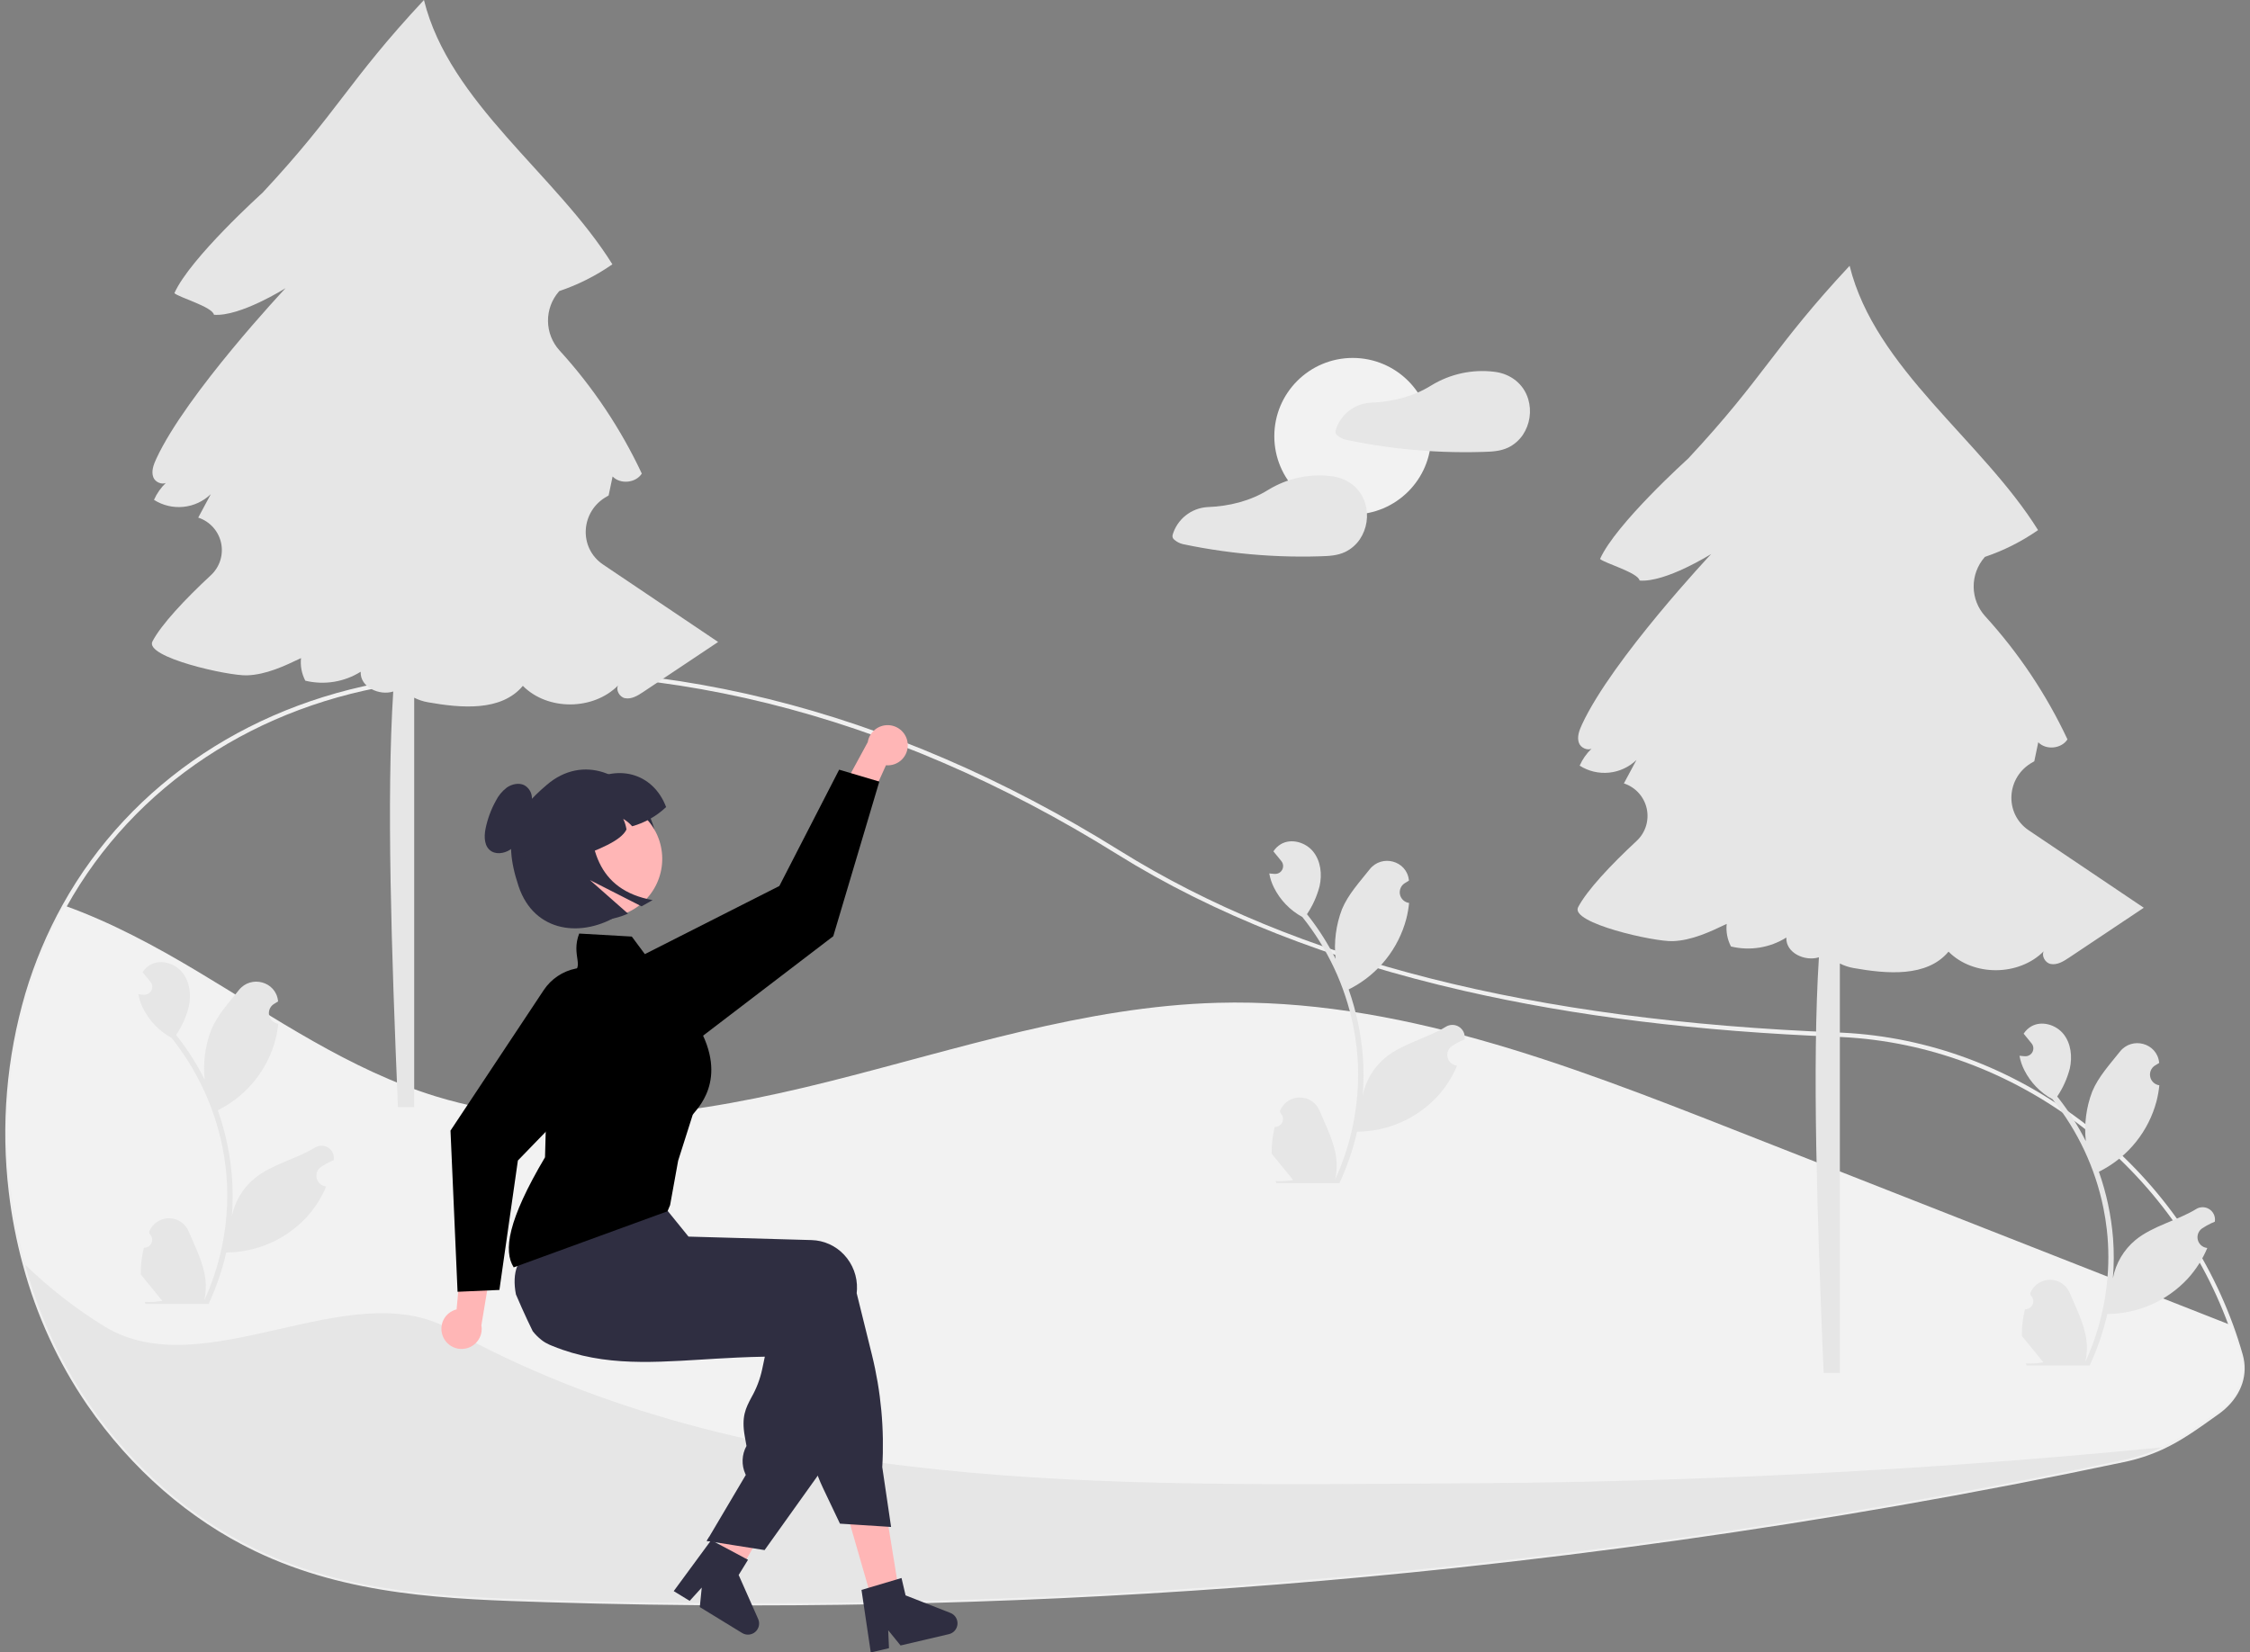 <svg width="211" height="155" viewBox="0 0 211 155" fill="none" xmlns="http://www.w3.org/2000/svg">
<rect x="0" y="0" width="211" height="155" fill="#808080" stroke="none"/>
<g clip-path="url(#clip0_81_4186)">
<path d="M70.462 150.587C64.052 150.587 57.651 150.487 51.26 150.288C42.128 150.004 32.685 149.71 23.907 145.488C17.767 142.534 12.33 137.796 8.182 131.785C5.445 127.788 3.408 123.357 2.155 118.68C1.542 116.43 1.097 114.137 0.824 111.821C0.077 105.565 0.607 99.222 2.381 93.176C3.243 90.282 4.417 87.491 5.883 84.852C12.284 73.356 23.959 65.639 37.914 63.68C38.029 63.667 38.145 63.665 38.261 63.673C38.324 63.676 38.386 63.679 38.45 63.677L38.532 63.654C38.744 63.591 38.96 63.543 39.179 63.511C60.701 60.732 83.453 66.354 104.974 79.77C121.614 90.145 143.666 95.731 172.391 96.849L172.799 96.867C180.796 97.266 188.53 100.125 195.169 105.136C201.655 109.994 206.596 116.622 209.395 124.221C209.734 125.14 210.044 126.097 210.318 127.065C210.836 128.895 210.235 130.744 208.669 132.152V132.154L208.597 132.218C208.425 132.366 208.244 132.508 208.059 132.641L207.841 132.797C206.005 134.108 204.555 135.144 202.82 135.949C201.649 136.487 200.42 136.889 199.157 137.148C192.157 138.629 185.048 140.001 178.029 141.227C164.396 143.611 150.404 145.578 136.441 147.073C114.527 149.415 92.502 150.588 70.462 150.587ZM38.098 64.08C38.055 64.08 38.012 64.083 37.97 64.088C24.145 66.029 12.581 73.67 6.244 85.052C4.792 87.665 3.63 90.429 2.777 93.294C1.018 99.286 0.493 105.572 1.234 111.773C1.505 114.068 1.946 116.341 2.553 118.571C3.793 123.204 5.812 127.593 8.522 131.551C12.629 137.503 18.011 142.194 24.087 145.116C32.785 149.3 42.184 149.593 51.273 149.876C79.688 150.758 108.13 149.684 136.397 146.663C150.351 145.169 164.334 143.204 177.958 140.821C184.973 139.596 192.076 138.225 199.072 136.745C200.304 136.492 201.503 136.1 202.646 135.575C204.347 134.787 205.783 133.761 207.601 132.462L207.819 132.306C207.978 132.192 208.134 132.07 208.284 131.943L208.327 131.904C209.821 130.598 210.402 128.875 209.921 127.177C209.65 126.219 209.343 125.273 209.008 124.363C203.38 108.962 188.821 98.078 172.779 97.279L172.374 97.26C159.252 96.75 147.77 95.335 137.273 92.936C124.741 90.071 113.801 85.759 104.755 80.12C83.317 66.755 60.66 61.154 39.231 63.919C39.032 63.949 38.835 63.993 38.642 64.052L38.495 64.088C38.409 64.092 38.326 64.089 38.242 64.085C38.193 64.083 38.145 64.08 38.098 64.08Z" fill="#F0F0F0"/>
<path d="M208.463 132.059V132.061C208.296 132.206 208.12 132.344 207.939 132.474C204.91 134.639 202.84 136.158 199.114 136.947C192.099 138.43 185.059 139.789 177.993 141.024C164.209 143.435 150.351 145.383 136.42 146.868C108.143 149.895 79.691 150.969 51.267 150.082C41.801 149.787 32.671 149.474 23.997 145.302C17.657 142.252 12.33 137.433 8.352 131.668C4.318 125.822 1.865 118.906 1.03 111.797C2.994 110.941 5.08 110.399 7.213 110.19C14.616 109.485 21.901 112.193 28.633 115.343C35.368 118.491 41.98 122.171 49.272 123.624C60.017 125.765 71.109 122.853 81.41 119.126C91.712 115.399 101.852 110.796 112.717 109.388C127.29 107.499 141.912 111.498 156.061 115.459C171.133 119.676 186.206 123.895 201.279 128.114C203.433 128.715 205.667 129.36 207.347 130.836C207.763 131.201 208.137 131.611 208.463 132.059Z" fill="#E6E6E6"/>
<path d="M208.463 132.059V132.061C208.296 132.206 208.12 132.344 207.939 132.474C206.041 133.829 204.52 134.934 202.733 135.762C196.591 136.366 190.441 136.888 184.282 137.33C168.43 138.465 152.548 139.069 136.634 139.141C104.351 139.306 70.409 140.316 42.143 124.656C32.738 119.446 19.114 130.131 9.796 124.417C7.11 122.765 4.615 120.823 2.354 118.625C1.744 116.385 1.301 114.103 1.03 111.797C0.282 105.569 0.809 99.253 2.579 93.235C3.436 90.355 4.604 87.578 6.064 84.952C10.392 86.503 14.544 88.737 18.495 91.102C25.741 95.435 32.786 100.355 40.856 102.836C52.75 106.493 65.618 104.483 77.688 101.458C89.758 98.433 101.747 94.403 114.186 94.063C130.87 93.608 146.928 99.811 162.457 105.917C178.037 112.042 193.618 118.167 209.201 124.292C209.544 125.221 209.85 126.164 210.12 127.12C210.67 129.066 209.872 130.827 208.463 132.059Z" fill="#F2F2F2"/>
<path d="M56.562 52.959C54.216 51.379 54.446 47.923 56.927 46.564C56.977 46.537 57.027 46.508 57.075 46.478C57.2 45.884 57.324 45.289 57.448 44.694C58.18 45.453 59.62 45.31 60.187 44.422C58.209 40.206 55.607 36.312 52.468 32.87C51.785 32.115 51.401 31.137 51.39 30.12C51.379 29.102 51.741 28.116 52.409 27.347C52.421 27.333 52.432 27.319 52.444 27.305C54.216 26.707 55.894 25.861 57.428 24.792C52.169 16.354 42.14 9.65 39.757 0C32.586 7.69 31.781 10.399 24.61 18.09C24.61 18.09 17.819 24.208 16.354 27.497C16.714 27.875 19.938 28.781 20.062 29.524C22.52 29.721 26.78 27.029 26.78 27.029C26.78 27.029 17.483 36.928 14.66 43.025C14.406 43.574 14.165 44.201 14.377 44.767C14.547 45.219 15.157 45.48 15.55 45.3C15.081 45.752 14.704 46.291 14.441 46.887C15.26 47.409 16.232 47.64 17.199 47.543C18.166 47.446 19.071 47.026 19.77 46.351C19.377 47.084 18.983 47.818 18.59 48.551L18.591 48.553C19.122 48.726 19.599 49.035 19.974 49.449C20.349 49.862 20.61 50.367 20.73 50.911C20.85 51.456 20.826 52.023 20.66 52.556C20.493 53.089 20.191 53.569 19.782 53.949C17.342 56.215 15.113 58.597 14.296 60.166C13.527 61.642 21.418 63.42 23.192 63.347C24.967 63.275 26.626 62.496 28.229 61.731C28.151 62.461 28.291 63.198 28.631 63.849C29.509 64.061 30.42 64.097 31.312 63.953C32.204 63.809 33.058 63.489 33.824 63.01C33.753 64.47 35.597 65.276 36.877 64.863C36.238 74.957 36.705 89.131 37.319 103.846H38.842V65.445C39.247 65.65 39.681 65.794 40.128 65.872C43.244 66.424 47.004 66.76 49.032 64.334C51.365 66.683 55.642 66.639 57.962 64.297C57.733 64.701 58.083 65.381 58.6 65.488C59.209 65.614 59.802 65.253 60.319 64.907C62.661 63.344 65.002 61.781 67.344 60.217C64.454 58.272 60.349 55.508 56.562 52.959Z" fill="#E6E6E6"/>
<path d="M126.856 48.261C130.917 48.261 134.209 44.973 134.209 40.918C134.209 36.862 130.917 33.574 126.856 33.574C122.795 33.574 119.502 36.862 119.502 40.918C119.502 44.973 122.795 48.261 126.856 48.261Z" fill="#F2F2F2"/>
<path d="M143.314 37.441C142.889 36.018 141.687 35.09 140.235 34.886C140.22 34.883 140.204 34.886 140.188 34.885C140.168 34.879 140.147 34.874 140.126 34.871C138.069 34.621 135.988 35.073 134.222 36.154C132.52 37.216 130.537 37.696 128.532 37.773C128.52 37.774 128.508 37.774 128.496 37.775C127.751 37.825 127.039 38.102 126.458 38.57C125.876 39.038 125.453 39.674 125.246 40.391C125.224 40.479 125.231 40.571 125.265 40.655C125.299 40.739 125.359 40.809 125.436 40.857C125.658 41.045 125.921 41.178 126.205 41.246C126.815 41.375 127.428 41.494 128.043 41.601C129.243 41.811 130.45 41.981 131.662 42.11C134.124 42.373 136.601 42.467 139.076 42.39C139.9 42.364 140.694 42.337 141.45 41.974C141.999 41.703 142.468 41.294 142.812 40.787C143.135 40.3 143.347 39.748 143.434 39.169C143.521 38.592 143.48 38.002 143.314 37.441Z" fill="#E6E6E6"/>
<path d="M128.031 47.232C127.606 45.809 126.404 44.881 124.952 44.677C124.936 44.675 124.921 44.678 124.905 44.677C124.885 44.67 124.864 44.666 124.842 44.662C122.786 44.412 120.705 44.864 118.938 45.946C117.236 47.007 115.254 47.487 113.249 47.565C113.237 47.565 113.225 47.566 113.213 47.566C112.468 47.616 111.756 47.894 111.174 48.362C110.593 48.83 110.17 49.465 109.963 50.182C109.941 50.27 109.948 50.362 109.982 50.446C110.016 50.53 110.076 50.601 110.153 50.648C110.375 50.836 110.638 50.969 110.921 51.038C111.532 51.167 112.145 51.285 112.76 51.393C113.96 51.602 115.167 51.772 116.379 51.901C118.841 52.165 121.318 52.258 123.792 52.181C124.616 52.156 125.411 52.128 126.166 51.765C126.716 51.494 127.185 51.085 127.528 50.578C127.852 50.091 128.064 49.539 128.151 48.961C128.238 48.383 128.197 47.793 128.031 47.232Z" fill="#E6E6E6"/>
<path d="M190.258 77.89C187.912 76.31 188.142 72.854 190.623 71.495C190.673 71.468 190.723 71.439 190.771 71.41C190.896 70.815 191.02 70.22 191.144 69.625C191.876 70.385 193.316 70.241 193.883 69.353C191.905 65.138 189.303 61.243 186.165 57.801C185.48 57.047 185.097 56.068 185.086 55.051C185.075 54.033 185.437 53.047 186.105 52.278C186.117 52.264 186.129 52.25 186.14 52.236C187.912 51.639 189.59 50.792 191.124 49.723C185.865 41.285 175.836 34.581 173.453 24.931C166.282 32.622 165.477 35.33 158.306 43.021C158.306 43.021 151.515 49.14 150.05 52.428C150.41 52.806 153.634 53.712 153.758 54.455C156.217 54.652 160.476 51.961 160.476 51.961C160.476 51.961 151.179 61.859 148.356 67.956C148.102 68.505 147.861 69.132 148.074 69.698C148.244 70.15 148.853 70.411 149.246 70.231C148.777 70.683 148.4 71.222 148.137 71.818C148.956 72.34 149.928 72.571 150.895 72.474C151.862 72.377 152.767 71.957 153.466 71.282C153.073 72.015 152.679 72.749 152.286 73.482L152.287 73.484C152.818 73.657 153.295 73.966 153.67 74.38C154.045 74.793 154.306 75.298 154.426 75.843C154.546 76.388 154.522 76.954 154.356 77.487C154.189 78.02 153.887 78.5 153.478 78.88C151.038 81.147 148.809 83.528 147.992 85.097C147.223 86.573 155.114 88.352 156.889 88.279C158.663 88.206 160.322 87.427 161.925 86.662C161.847 87.392 161.987 88.129 162.327 88.78C163.205 88.993 164.116 89.028 165.008 88.884C165.9 88.74 166.754 88.42 167.52 87.942C167.449 89.401 169.293 90.207 170.573 89.794C169.934 99.888 170.401 114.062 171.015 128.777H172.538V90.376C172.943 90.581 173.377 90.725 173.824 90.803C176.94 91.355 180.7 91.691 182.728 89.265C185.061 91.615 189.338 91.57 191.658 89.228C191.429 89.632 191.779 90.312 192.296 90.419C192.905 90.545 193.498 90.184 194.015 89.838C196.357 88.275 198.698 86.712 201.04 85.148C198.15 83.203 194.045 80.439 190.258 77.89Z" fill="#E6E6E6"/>
<path d="M13.492 117.036C13.645 117.043 13.796 117.003 13.925 116.922C14.054 116.84 14.155 116.721 14.214 116.58C14.273 116.439 14.287 116.283 14.255 116.134C14.222 115.985 14.145 115.85 14.032 115.746C14.014 115.671 14 115.618 13.981 115.543C13.988 115.527 13.995 115.511 14.002 115.494C14.155 115.132 14.413 114.822 14.743 114.605C15.072 114.388 15.458 114.273 15.853 114.275C16.247 114.276 16.633 114.394 16.96 114.613C17.288 114.833 17.543 115.144 17.695 115.508C18.299 116.961 19.067 118.416 19.257 119.952C19.34 120.631 19.305 121.319 19.153 121.986C20.571 118.896 21.308 115.537 21.313 112.138C21.313 111.284 21.266 110.432 21.171 109.584C21.092 108.889 20.983 108.199 20.844 107.514C20.084 103.797 18.451 100.313 16.081 97.348C14.933 96.722 14.005 95.761 13.422 94.593C13.211 94.173 13.061 93.725 12.979 93.262C13.108 93.279 13.239 93.29 13.369 93.298C13.409 93.3 13.452 93.303 13.492 93.305L13.507 93.305C13.649 93.312 13.79 93.277 13.913 93.205C14.036 93.133 14.136 93.028 14.2 92.9C14.264 92.774 14.29 92.631 14.275 92.489C14.259 92.348 14.204 92.214 14.114 92.104C14.058 92.035 14.002 91.966 13.946 91.898C13.861 91.792 13.774 91.688 13.689 91.582C13.68 91.572 13.67 91.561 13.662 91.55C13.564 91.429 13.466 91.311 13.369 91.19C13.547 90.914 13.787 90.683 14.069 90.514C15.047 89.942 16.397 90.338 17.103 91.222C17.812 92.105 17.946 93.345 17.699 94.449C17.457 95.388 17.057 96.28 16.515 97.085C16.569 97.153 16.624 97.218 16.677 97.286C17.646 98.531 18.491 99.868 19.2 101.278C19.028 99.699 19.233 98.101 19.8 96.617C20.374 95.233 21.451 94.068 22.399 92.872C23.537 91.435 25.872 92.062 26.073 93.883C26.075 93.901 26.076 93.918 26.078 93.936C25.938 94.015 25.8 94.1 25.665 94.189C25.495 94.302 25.364 94.463 25.288 94.652C25.212 94.841 25.195 95.048 25.239 95.247C25.283 95.445 25.387 95.626 25.535 95.765C25.684 95.904 25.871 95.995 26.073 96.026L26.093 96.03C26.043 96.536 25.954 97.039 25.828 97.532C25.462 98.909 24.814 100.196 23.927 101.312C23.039 102.427 21.93 103.348 20.67 104.016C20.587 104.058 20.506 104.101 20.424 104.141C20.803 105.209 21.107 106.303 21.332 107.414C21.533 108.394 21.673 109.386 21.752 110.383C21.848 111.639 21.843 112.901 21.735 114.157L21.741 114.112C22.013 112.716 22.759 111.457 23.852 110.546C25.477 109.213 27.773 108.723 29.525 107.651C29.712 107.532 29.928 107.468 30.149 107.468C30.371 107.467 30.588 107.53 30.774 107.648C30.961 107.767 31.11 107.936 31.204 108.137C31.298 108.337 31.332 108.56 31.303 108.779C31.3 108.794 31.298 108.81 31.296 108.826C31.034 108.932 30.78 109.054 30.534 109.192C30.393 109.272 30.255 109.356 30.12 109.445C29.951 109.558 29.82 109.719 29.744 109.908C29.668 110.097 29.651 110.304 29.695 110.503C29.739 110.702 29.842 110.882 29.991 111.021C30.14 111.161 30.327 111.252 30.528 111.283L30.549 111.286C30.564 111.288 30.576 111.29 30.591 111.292C30.145 112.357 29.518 113.336 28.739 114.189C27.776 115.22 26.613 116.045 25.32 116.611C24.027 117.178 22.631 117.475 21.219 117.484H21.217C20.834 119.147 20.279 120.766 19.56 122.315H13.64C13.619 122.249 13.6 122.181 13.581 122.115C14.129 122.15 14.679 122.117 15.219 122.018C14.78 121.48 14.341 120.937 13.902 120.399C13.892 120.389 13.883 120.378 13.874 120.367C13.651 120.092 13.426 119.819 13.203 119.543L13.203 119.543C13.191 118.698 13.288 117.856 13.492 117.036L13.492 117.036Z" fill="#E6E6E6"/>
<path d="M189.897 122.806C190.049 122.813 190.201 122.773 190.33 122.691C190.459 122.609 190.56 122.49 190.619 122.349C190.678 122.208 190.692 122.053 190.659 121.904C190.627 121.754 190.549 121.619 190.437 121.515C190.418 121.441 190.405 121.387 190.386 121.312C190.393 121.296 190.399 121.28 190.406 121.264C190.56 120.901 190.818 120.592 191.147 120.374C191.476 120.157 191.863 120.042 192.257 120.044C192.652 120.045 193.037 120.163 193.365 120.383C193.692 120.602 193.948 120.913 194.099 121.277C194.703 122.73 195.472 124.185 195.661 125.721C195.745 126.4 195.71 127.089 195.557 127.755C196.976 124.665 197.713 121.306 197.717 117.907C197.718 117.054 197.67 116.201 197.575 115.354C197.497 114.659 197.388 113.968 197.248 113.283C196.488 109.566 194.856 106.082 192.485 103.117C191.338 102.492 190.41 101.53 189.827 100.362C189.615 99.942 189.466 99.494 189.383 99.032C189.512 99.049 189.644 99.059 189.773 99.068C189.814 99.07 189.856 99.072 189.897 99.074L189.912 99.075C190.054 99.081 190.195 99.046 190.318 98.974C190.441 98.903 190.54 98.797 190.604 98.67C190.668 98.543 190.694 98.4 190.679 98.259C190.664 98.117 190.608 97.983 190.518 97.873C190.462 97.804 190.407 97.736 190.351 97.667C190.266 97.561 190.179 97.457 190.094 97.351C190.084 97.341 190.075 97.331 190.066 97.32C189.969 97.199 189.871 97.08 189.773 96.959C189.952 96.683 190.191 96.452 190.474 96.283C191.452 95.711 192.801 96.108 193.508 96.991C194.216 97.875 194.35 99.114 194.104 100.218C193.862 101.158 193.462 102.049 192.92 102.854C192.973 102.922 193.028 102.988 193.081 103.055C194.051 104.301 194.896 105.638 195.605 107.047C195.432 105.468 195.638 103.87 196.205 102.386C196.779 101.002 197.855 99.837 198.803 98.641C199.942 97.204 202.277 97.831 202.477 99.653C202.479 99.67 202.481 99.688 202.483 99.705C202.342 99.785 202.204 99.869 202.069 99.958C201.9 100.071 201.769 100.233 201.693 100.421C201.617 100.61 201.6 100.817 201.644 101.016C201.688 101.215 201.791 101.395 201.94 101.535C202.088 101.674 202.276 101.765 202.477 101.796L202.498 101.799C202.448 102.306 202.359 102.808 202.232 103.301C201.866 104.678 201.219 105.965 200.331 107.081C199.444 108.197 198.335 109.117 197.074 109.785C196.992 109.827 196.911 109.87 196.828 109.91C197.54 111.925 197.987 114.023 198.157 116.152C198.253 117.409 198.247 118.671 198.14 119.926L198.146 119.882C198.418 118.486 199.163 117.226 200.257 116.315C201.882 114.983 204.177 114.492 205.93 113.421C206.116 113.301 206.333 113.237 206.554 113.237C206.775 113.236 206.992 113.299 207.179 113.418C207.366 113.536 207.515 113.705 207.609 113.906C207.702 114.106 207.736 114.329 207.707 114.548C207.705 114.564 207.703 114.579 207.7 114.595C207.439 114.701 207.185 114.824 206.938 114.961C206.798 115.041 206.66 115.125 206.525 115.214C206.356 115.327 206.224 115.489 206.148 115.677C206.073 115.866 206.055 116.074 206.1 116.272C206.144 116.471 206.247 116.652 206.395 116.791C206.544 116.93 206.731 117.021 206.933 117.052L206.953 117.055C206.968 117.057 206.981 117.059 206.996 117.061C206.549 118.126 205.923 119.106 205.143 119.958C204.181 120.989 203.017 121.814 201.724 122.38C200.431 122.947 199.036 123.244 197.624 123.253H197.622C197.239 124.916 196.683 126.535 195.965 128.084H190.045C190.024 128.018 190.005 127.95 189.986 127.885C190.534 127.919 191.084 127.886 191.624 127.787C191.184 127.249 190.745 126.707 190.306 126.168C190.296 126.158 190.287 126.148 190.278 126.137C190.056 125.861 189.831 125.588 189.608 125.312L189.608 125.312C189.596 124.468 189.693 123.625 189.897 122.806Z" fill="#E6E6E6"/>
<path d="M119.541 105.704C119.694 105.711 119.845 105.671 119.974 105.589C120.103 105.507 120.204 105.388 120.263 105.247C120.322 105.106 120.336 104.951 120.304 104.802C120.271 104.653 120.194 104.517 120.082 104.413C120.063 104.339 120.049 104.285 120.03 104.211C120.037 104.194 120.044 104.178 120.051 104.162C120.205 103.799 120.462 103.49 120.792 103.273C121.121 103.056 121.507 102.941 121.902 102.942C122.296 102.944 122.682 103.061 123.009 103.281C123.337 103.5 123.592 103.812 123.744 104.176C124.348 105.628 125.117 107.084 125.306 108.62C125.389 109.298 125.354 109.987 125.202 110.654C126.62 107.563 127.357 104.205 127.362 100.805C127.362 99.952 127.315 99.1 127.22 98.252C127.141 97.557 127.032 96.867 126.893 96.181C126.133 92.464 124.5 88.98 122.13 86.015C120.982 85.39 120.054 84.428 119.471 83.26C119.26 82.841 119.11 82.392 119.028 81.93C119.157 81.947 119.289 81.957 119.418 81.966C119.458 81.968 119.501 81.97 119.541 81.972L119.556 81.973C119.698 81.979 119.84 81.944 119.962 81.873C120.085 81.801 120.185 81.695 120.249 81.568C120.313 81.441 120.339 81.298 120.324 81.157C120.308 81.016 120.253 80.882 120.163 80.771C120.107 80.703 120.051 80.634 119.995 80.565C119.91 80.459 119.823 80.355 119.738 80.249C119.729 80.239 119.719 80.229 119.711 80.218C119.613 80.097 119.516 79.978 119.418 79.858C119.596 79.581 119.836 79.35 120.118 79.182C121.096 78.609 122.446 79.006 123.152 79.889C123.861 80.773 123.995 82.012 123.749 83.116C123.506 84.056 123.106 84.947 122.565 85.752C122.618 85.82 122.673 85.886 122.726 85.954C123.695 87.199 124.541 88.536 125.249 89.946C125.077 88.366 125.282 86.769 125.849 85.284C126.423 83.9 127.5 82.735 128.448 81.539C129.586 80.103 131.921 80.73 132.122 82.551C132.124 82.568 132.125 82.586 132.127 82.604C131.987 82.683 131.849 82.767 131.714 82.856C131.544 82.969 131.413 83.131 131.337 83.32C131.261 83.508 131.244 83.716 131.288 83.914C131.332 84.113 131.436 84.294 131.584 84.433C131.733 84.572 131.92 84.663 132.122 84.694L132.142 84.697C132.092 85.204 132.003 85.706 131.877 86.199C131.511 87.577 130.864 88.863 129.976 89.979C129.088 91.095 127.98 92.016 126.719 92.683C126.636 92.726 126.556 92.768 126.473 92.808C127.185 94.823 127.631 96.921 127.801 99.05C127.897 100.307 127.892 101.569 127.784 102.824L127.79 102.78C128.062 101.384 128.808 100.124 129.902 99.214C131.526 97.881 133.822 97.39 135.574 96.319C135.761 96.199 135.977 96.136 136.198 96.135C136.42 96.135 136.637 96.197 136.824 96.316C137.01 96.434 137.159 96.604 137.253 96.804C137.347 97.004 137.381 97.227 137.352 97.446C137.35 97.462 137.347 97.478 137.345 97.493C137.083 97.599 136.829 97.722 136.583 97.86C136.442 97.939 136.304 98.023 136.17 98.112C136 98.225 135.869 98.387 135.793 98.576C135.717 98.764 135.7 98.972 135.744 99.17C135.788 99.369 135.891 99.55 136.04 99.689C136.189 99.828 136.376 99.919 136.577 99.95L136.598 99.953C136.613 99.955 136.625 99.957 136.64 99.96C136.194 101.024 135.567 102.004 134.788 102.856C133.825 103.888 132.662 104.712 131.369 105.279C130.076 105.845 128.68 106.142 127.268 106.151H127.266C126.883 107.814 126.328 109.433 125.609 110.982H119.69C119.668 110.916 119.649 110.849 119.63 110.783C120.178 110.817 120.728 110.785 121.268 110.685C120.829 110.147 120.39 109.605 119.951 109.067C119.941 109.057 119.932 109.046 119.923 109.035C119.7 108.759 119.475 108.486 119.252 108.211L119.252 108.21C119.24 107.366 119.338 106.524 119.541 105.704L119.541 105.704Z" fill="#E6E6E6"/>
<path d="M81.927 150.627L84.404 149.891L82.766 139.779L79.109 140.864L81.927 150.627Z" fill="#FFB6B6"/>
<path d="M66.735 146.636C66.885 146.767 67.037 146.896 67.189 147.026C67.493 147.285 67.801 147.542 68.109 147.795C68.264 147.922 68.421 148.049 68.576 148.174L68.576 148.179L68.586 148.182L68.589 148.184L68.839 148.29L69.369 147.362L69.614 146.935L69.96 146.33L70.593 145.223L73.927 139.396L70.415 137.917L70.189 138.455L70.187 138.455L70.076 138.721L67.978 143.691L67.55 144.708L67.537 144.738L67.279 145.345L67.057 145.871L66.809 146.459L66.735 146.636Z" fill="#FFB6B6"/>
<path d="M48.383 121.416C48.555 121.824 48.733 122.232 48.914 122.636C49.249 123.389 49.597 124.133 49.959 124.869C49.959 124.87 49.96 124.871 49.962 124.873C50.194 125.168 50.46 125.435 50.755 125.668C50.766 125.68 50.781 125.69 50.793 125.7C51.01 125.869 51.247 126.011 51.499 126.122C51.59 126.161 51.683 126.199 51.774 126.238C52.103 126.373 52.43 126.496 52.757 126.61C53.339 126.811 53.92 126.982 54.5 127.121C54.546 127.134 54.593 127.145 54.64 127.156C57.032 127.716 59.434 127.803 61.968 127.724C63.218 127.686 64.502 127.607 65.831 127.525C66.266 127.497 66.701 127.47 67.142 127.445C67.176 127.443 67.211 127.44 67.246 127.439C67.876 127.402 68.516 127.368 69.171 127.338C69.995 127.3 70.844 127.272 71.724 127.257L71.472 128.452C71.274 129.37 70.936 130.253 70.471 131.069C69.936 132.079 69.513 132.878 69.844 134.733L70.004 135.631C69.784 136.029 69.66 136.473 69.641 136.928C69.622 137.382 69.709 137.835 69.895 138.251L69.94 138.349L66.502 144.162L66.28 144.539L67.536 144.738L69.082 144.984L71.702 145.399L76.684 138.422L76.922 138.089L76.925 138.071L78.843 123.453C78.858 123.324 78.869 123.192 78.872 123.061C78.896 122.467 78.801 121.874 78.592 121.316C78.384 120.759 78.066 120.248 77.658 119.815C77.268 119.397 76.798 119.06 76.276 118.825C75.754 118.589 75.19 118.46 74.618 118.444L73.297 118.406L70.599 118.329L68.699 118.276L68.661 118.276L63.056 118.116L62.916 116.449L62.848 116.411L60.67 115.199L53.137 111.006L53.118 110.996L52.622 110.721L52.544 110.812C52.52 110.84 52.497 110.867 52.475 110.895C51.808 111.743 51.228 112.658 50.747 113.624C49.945 115.2 49.234 116.82 48.616 118.476C48.589 118.548 48.565 118.614 48.544 118.673L48.536 118.691C48.526 118.718 48.52 118.736 48.517 118.741C48.211 119.479 48.191 120.435 48.383 121.416Z" fill="#2F2E41"/>
<path d="M48.896 115.998C48.938 115.894 48.988 115.789 49.039 115.688C49.435 114.925 49.873 114.184 50.351 113.468C50.89 112.653 51.518 111.788 52.249 110.86C52.603 110.41 52.981 109.944 53.383 109.461C53.584 109.22 53.793 108.974 54.008 108.724C54.017 108.712 54.026 108.701 54.036 108.69L54.098 108.617L61.843 110.926L61.839 111.985L62.401 113.486L62.363 113.53C62.364 113.53 62.365 113.528 62.363 113.53V113.324L62.569 113.53L64.566 115.994L64.579 115.994L69.042 116.12L73.64 116.25L76.11 116.32C76.683 116.336 77.246 116.465 77.768 116.701C78.29 116.936 78.76 117.273 79.151 117.691C79.559 118.125 79.876 118.635 80.085 119.193C80.293 119.75 80.388 120.343 80.365 120.938C80.361 121.058 80.352 121.182 80.338 121.302L81.764 127.067C82.618 130.515 82.946 134.072 82.737 137.617L83.564 143.229L83.322 143.213L79.721 142.981L78.77 142.92L77.183 139.586C77.003 139.206 76.835 138.817 76.685 138.423C76.436 137.778 76.228 137.118 76.063 136.447L73.282 125.133C72.928 125.138 72.577 125.14 72.23 125.14C70.625 125.146 69.091 125.115 67.626 125.047C62.863 124.829 58.804 124.228 55.266 123.215C54.272 122.932 53.319 122.615 52.405 122.264C52.07 122.137 51.74 122.004 51.416 121.867C51.339 121.836 51.264 121.805 51.19 121.772C50.519 121.482 49.932 121.028 49.483 120.452C49.033 119.876 48.736 119.197 48.617 118.477C48.472 117.641 48.568 116.781 48.896 115.998Z" fill="#2F2E41"/>
<path d="M81.44 148.941L84.121 148.143L84.542 148.017L84.923 149.646L89.128 151.293C89.336 151.374 89.513 151.52 89.632 151.708C89.751 151.897 89.807 152.118 89.791 152.341C89.775 152.563 89.688 152.775 89.544 152.945C89.399 153.114 89.203 153.233 88.986 153.284L84.453 154.346L83.294 152.917L83.368 154.6L81.66 155L80.789 149.136L81.44 148.941Z" fill="#2F2E41"/>
<path d="M66.502 144.162L66.279 144.539L66.439 144.564L66.502 144.162Z" fill="#2F2E41"/>
<path d="M67.293 144.787L69.76 146.103L70.147 146.31L69.27 147.735L71.098 151.861C71.189 152.064 71.212 152.292 71.164 152.51C71.115 152.727 70.999 152.924 70.831 153.071C70.663 153.218 70.452 153.307 70.23 153.326C70.007 153.345 69.784 153.292 69.594 153.175L65.626 150.745L65.808 148.915L64.675 150.162L63.18 149.247L66.692 144.468L67.293 144.787Z" fill="#2F2E41"/>
<path d="M85.123 69.753C85.147 70.026 85.11 70.301 85.016 70.558C84.922 70.816 84.772 71.05 84.578 71.243C84.383 71.437 84.149 71.585 83.891 71.678C83.633 71.772 83.357 71.807 83.084 71.782L80.34 77.855L78.487 74.929L81.377 69.611C81.449 69.155 81.685 68.741 82.042 68.448C82.399 68.155 82.851 68.003 83.313 68.02C83.775 68.038 84.214 68.224 84.548 68.543C84.881 68.863 85.086 69.293 85.123 69.753Z" fill="#FFB6B6"/>
<path d="M78.142 87.818L65.569 97.426C64.572 98.186 63.313 98.52 62.069 98.355C60.825 98.19 59.698 97.538 58.934 96.544C58.512 95.993 58.217 95.356 58.069 94.678C57.921 94 57.924 93.298 58.078 92.621C58.233 91.945 58.535 91.311 58.962 90.764C59.389 90.217 59.932 89.77 60.552 89.457L73.086 83.106L78.694 72.196L82.459 73.314L78.142 87.818Z" fill="black"/>
<path d="M51.365 99.232L51.11 108.554C47.602 114.472 47.203 117.346 48.174 118.879L62.598 113.617L62.841 113.037L63.595 108.872L64.96 104.574C65.201 104.125 68.465 101.366 65.405 96.132L59.249 87.85L54.316 87.568C53.503 89.653 54.97 90.79 53.505 91.271C50.191 94.303 50.678 94.797 51.365 99.232Z" fill="black"/>
<path d="M41.555 125.403C41.444 125.153 41.388 124.881 41.393 124.607C41.398 124.333 41.463 124.063 41.583 123.817C41.704 123.571 41.877 123.354 42.09 123.182C42.304 123.009 42.553 122.886 42.819 122.82L43.427 116.186L46.136 118.347L45.142 124.316C45.224 124.77 45.135 125.239 44.894 125.632C44.652 126.025 44.275 126.317 43.832 126.451C43.39 126.585 42.914 126.552 42.495 126.359C42.075 126.166 41.741 125.826 41.555 125.403Z" fill="#FFB6B6"/>
<path d="M42.247 106.052L50.99 92.871C51.684 91.828 52.764 91.101 53.994 90.852C55.224 90.602 56.503 90.85 57.55 91.541C58.129 91.924 58.616 92.43 58.978 93.023C59.339 93.615 59.566 94.28 59.641 94.97C59.716 95.66 59.638 96.357 59.413 97.014C59.188 97.67 58.821 98.269 58.338 98.768L48.566 108.857L46.833 120.997L42.909 121.169L42.247 106.052Z" fill="black"/>
<path d="M60.777 76.258C62.521 79.691 61.382 83.668 58.145 85.759C54.645 88.02 50.101 87.525 48.632 83.131C46.995 78.237 48.34 76.138 51.263 73.63C54.69 70.691 58.892 72.549 60.777 76.258Z" fill="#2F2E41"/>
<path d="M52.191 83.906C53.079 85.067 54.392 85.83 55.843 86.025C57.293 86.221 58.762 85.833 59.926 84.948C61.091 84.062 61.855 82.751 62.053 81.303C62.25 79.855 61.863 78.388 60.978 77.224L60.93 77.161C60.026 76.031 58.712 75.3 57.273 75.128C55.835 74.956 54.386 75.355 53.239 76.24C52.093 77.125 51.34 78.424 51.144 79.858C50.949 81.292 51.325 82.745 52.193 83.905L52.191 83.906Z" fill="#FFB6B6"/>
<path d="M62.467 75.702C61.569 76.555 60.476 77.174 59.282 77.505C59.042 77.228 58.759 76.993 58.442 76.81C58.594 77.125 58.698 77.46 58.751 77.805C58.218 78.909 56.044 79.702 53.965 80.513L51.213 75.662L54.856 73.6C57.784 71.578 61.23 72.441 62.467 75.702Z" fill="#2F2E41"/>
<path d="M49.136 73.636C48.641 73.407 47.998 73.548 47.532 73.87C47.088 74.207 46.73 74.642 46.485 75.142C46.039 75.951 45.719 76.822 45.535 77.727C45.378 78.509 45.404 79.455 46.108 79.864C46.694 80.204 47.533 79.99 48.072 79.535C48.611 79.08 48.915 78.441 49.178 77.817C49.441 77.193 49.69 76.546 50.157 76.028L49.672 76.254C49.825 75.788 49.897 75.3 49.883 74.81C49.872 74.566 49.797 74.33 49.666 74.124C49.535 73.918 49.353 73.749 49.136 73.636Z" fill="#2F2E41"/>
<path d="M55.438 74.272L51.529 76.484C50.472 77.082 49.696 78.075 49.372 79.244C49.048 80.413 49.203 81.663 49.802 82.719C50.674 84.256 52.089 85.413 53.771 85.964C55.452 86.515 57.278 86.421 58.893 85.698L55.321 82.549L60.167 85.015L61.201 84.43C56.005 83.486 55.002 79.415 55.438 74.272Z" fill="#2F2E41"/>
</g>
<defs>
<clipPath id="clip0_81_4186">
<rect width="210" height="155" fill="white" transform="translate(0.5)"/>
</clipPath>
</defs>
</svg>

